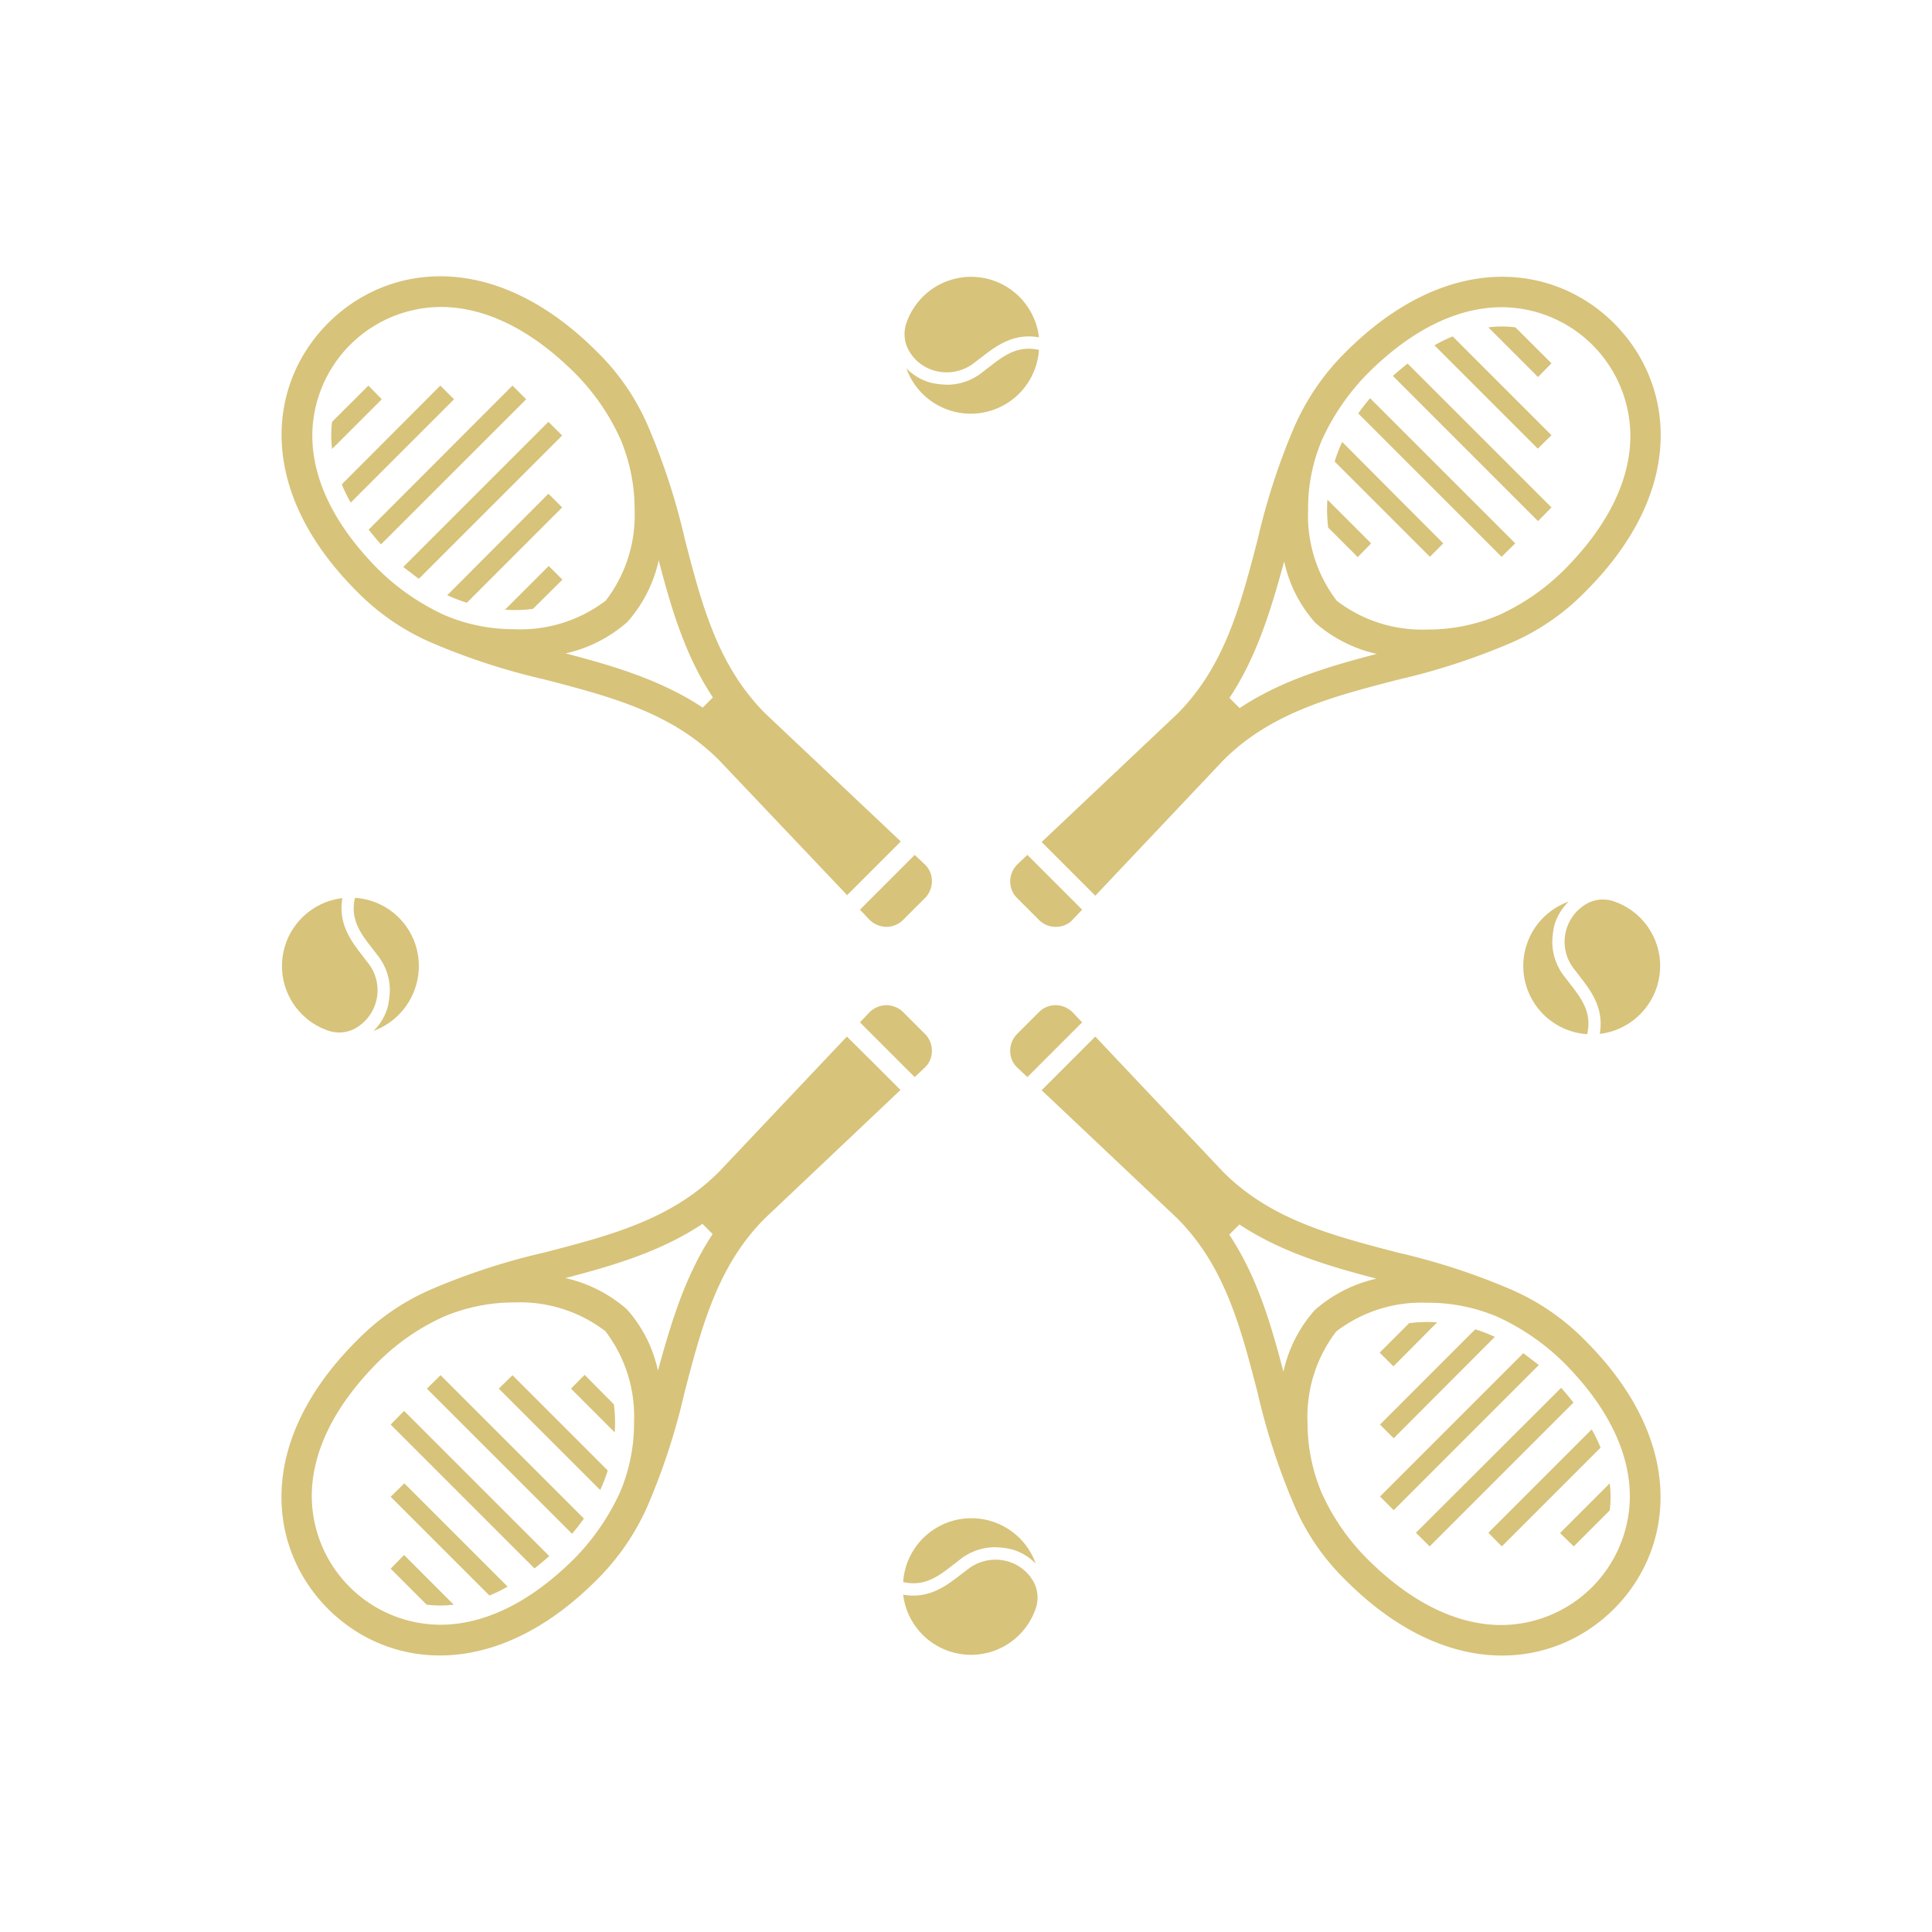 <svg xmlns="http://www.w3.org/2000/svg" xmlns:xlink="http://www.w3.org/1999/xlink" width="152" height="152" viewBox="0 0 152 152">
  <defs>
    <clipPath id="clip-path">
      <rect id="Rectangle_2992" data-name="Rectangle 2992" width="152" height="152" fill="#d7c37a"/>
    </clipPath>
  </defs>
  <g id="TENNIS" transform="translate(0.447)">
    <g id="Group_42084" data-name="Group 42084" transform="translate(-0.447)" clip-path="url(#clip-path)">
      <path id="Path_71162" data-name="Path 71162" d="M49.837,62.971,45.53,58.664l.718-.76a1.942,1.942,0,0,1,1.33-.591,1.9,1.9,0,0,1,1.351.549l1.71,1.71a1.851,1.851,0,0,1,.549,1.33v.021a1.776,1.776,0,0,1-.591,1.33ZM55.664,7.132c-.148.106-.3.232-.443.338A4.45,4.45,0,0,1,52.434,8.5a6.41,6.41,0,0,1-1.372-.169,4.232,4.232,0,0,1-1.879-1.119A5.377,5.377,0,0,0,59.611,5.76C57.923,5.38,56.825,6.224,55.664,7.132ZM47.6,51.149a1.851,1.851,0,0,0,1.33-.549l1.71-1.71a1.9,1.9,0,0,0,.549-1.351,1.776,1.776,0,0,0-.591-1.33l-.76-.718L45.53,49.8l.718.76a1.942,1.942,0,0,0,1.33.591Zm13.363,0a1.776,1.776,0,0,0,1.33-.591l.718-.76L58.7,45.491l-.76.718a1.942,1.942,0,0,0-.591,1.33v.021a1.851,1.851,0,0,0,.549,1.33l1.71,1.71A1.815,1.815,0,0,0,60.963,51.149ZM58.7,62.971l4.307-4.307-.718-.76a1.942,1.942,0,0,0-1.33-.591h-.021a1.851,1.851,0,0,0-1.33.549l-1.71,1.71a1.9,1.9,0,0,0-.549,1.351,1.776,1.776,0,0,0,.591,1.33Zm32.722-41.99L83.467,13a12.745,12.745,0,0,0-.591,1.541l7.494,7.494ZM51.294,7.364a3.532,3.532,0,0,0,3.336-.676c.148-.106.274-.211.422-.317,1.14-.887,2.533-1.963,4.56-1.6A5.375,5.375,0,0,0,49.2,3.606a2.627,2.627,0,0,0,.148,2.153A3.337,3.337,0,0,0,51.294,7.364ZM17.6,26.2a11.378,11.378,0,0,0,2.2-.063l2.322-2.3-1.077-1.077Zm-4.539-1.14a12.746,12.746,0,0,0,1.541.591L22.1,18.152,21.02,17.075ZM99.934,12.473,92.165,4.7a11.183,11.183,0,0,0-1.436.7l8.128,8.128Zm1.351,36.691a5.377,5.377,0,0,0,1.457,10.429c.4-1.71-.464-2.829-1.372-3.99-.106-.148-.232-.3-.338-.443A4.45,4.45,0,0,1,100,52.373,6.409,6.409,0,0,1,100.166,51,4.348,4.348,0,0,1,101.285,49.164Zm-4.2-28.183L85.663,9.56c-.338.4-.654.8-.929,1.2L96.007,22.036Zm-11.337,0L82.306,17.54a11.378,11.378,0,0,0,.063,2.2l2.322,2.322Zm14.187-2.829L88.618,6.836c-.38.3-.781.633-1.161.971L98.878,19.229Zm-89.11,5.616L22.1,12.494,21.02,11.418,9.6,22.839C10.021,23.155,10.423,23.472,10.824,23.768Zm97.66,30.463a5.374,5.374,0,0,0-3.589-5.067,2.628,2.628,0,0,0-2.153.148,3.447,3.447,0,0,0-.929,5.278c.106.148.211.274.317.422.887,1.14,1.963,2.533,1.6,4.56A5.387,5.387,0,0,0,108.484,54.231ZM99.934,6.815,97.1,3.986a8.327,8.327,0,0,0-2.132,0l3.906,3.906Zm-38,39.773-2.111-2.111,10.661-10.07c3.758-3.758,5-8.613,6.333-13.722a52.083,52.083,0,0,1,2.829-8.74,18.946,18.946,0,0,1,4.1-6.017c8.064-8.064,16.424-6.946,21.111-2.259s5.827,13.047-2.259,21.111a18.272,18.272,0,0,1-6.017,4.1,52.085,52.085,0,0,1-8.74,2.829c-5.13,1.33-9.964,2.576-13.722,6.333L64.045,48.7ZM80.786,18.363A11.036,11.036,0,0,0,83.045,25.5a11.036,11.036,0,0,0,7.136,2.259,14.169,14.169,0,0,0,5.573-1.119,17.568,17.568,0,0,0,5.151-3.547c3.8-3.8,5.236-7.452,5.236-10.577A10.163,10.163,0,0,0,96.028,2.4c-3.124,0-6.777,1.436-10.577,5.236A18.274,18.274,0,0,0,81.9,12.79,13.8,13.8,0,0,0,80.786,18.363ZM74.6,33.141l.4.4.4.4c3.314-2.2,7.072-3.293,10.788-4.264a10.945,10.945,0,0,1-4.834-2.449h0A10.523,10.523,0,0,1,78.907,22.4C77.894,26.069,76.8,29.826,74.6,33.141ZM102.594,83.7c8.064,8.064,6.946,16.424,2.259,21.111s-13.047,5.827-21.111-2.259a18.272,18.272,0,0,1-4.1-6.017,52.084,52.084,0,0,1-2.829-8.74c-1.33-5.13-2.576-9.964-6.333-13.722L59.823,64.005l2.111-2.111,2.111-2.111,10.07,10.661c3.758,3.758,8.613,5,13.722,6.333a52.083,52.083,0,0,1,8.74,2.829A18.489,18.489,0,0,1,102.594,83.7ZM81.314,81.3h0a10.942,10.942,0,0,1,4.856-2.47c-3.716-.971-7.473-2.069-10.788-4.264l-.4.4-.4.4c2.2,3.314,3.293,7.072,4.264,10.788A10.708,10.708,0,0,1,81.314,81.3ZM106.1,95.968c0-3.124-1.436-6.777-5.236-10.577a18.275,18.275,0,0,0-5.151-3.547,13.866,13.866,0,0,0-5.573-1.119A11.036,11.036,0,0,0,83,82.984a11.036,11.036,0,0,0-2.259,7.136,14.169,14.169,0,0,0,1.119,5.573,17.568,17.568,0,0,0,3.547,5.151c3.8,3.8,7.452,5.236,10.577,5.236A10.163,10.163,0,0,0,106.1,95.968ZM57.247,101.1a3.532,3.532,0,0,0-3.336.676c-.148.106-.274.211-.422.317-1.14.887-2.533,1.963-4.56,1.6a5.376,5.376,0,0,0,10.408,1.14,2.627,2.627,0,0,0-.148-2.153A3.371,3.371,0,0,0,57.247,101.1ZM90.94,82.266a11.378,11.378,0,0,0-2.2.063l-2.322,2.322L87.5,85.729ZM52.877,101.33c.148-.106.3-.232.443-.338a4.45,4.45,0,0,1,2.787-1.034,6.411,6.411,0,0,1,1.372.169,4.233,4.233,0,0,1,1.879,1.119A5.377,5.377,0,0,0,48.929,102.7C50.618,103.082,51.716,102.238,52.877,101.33Zm42.6-17.923a12.745,12.745,0,0,0-1.541-.591L86.444,90.31l1.077,1.077ZM46.607,61.873l2.111,2.111L38.057,74.075c-3.758,3.758-5,8.613-6.333,13.722a52.084,52.084,0,0,1-2.829,8.74,18.946,18.946,0,0,1-4.1,6.017c-8.064,8.064-16.424,6.946-21.111,2.259S-2.139,91.766,5.947,83.7a18.272,18.272,0,0,1,6.017-4.1,52.083,52.083,0,0,1,8.74-2.829c5.13-1.33,9.964-2.576,13.722-6.333L44.5,59.783ZM27.755,90.1A11.036,11.036,0,0,0,25.5,82.963,11.036,11.036,0,0,0,18.36,80.7a14.169,14.169,0,0,0-5.573,1.119A17.568,17.568,0,0,0,7.636,85.37C3.836,89.17,2.4,92.822,2.4,95.946a10.163,10.163,0,0,0,10.112,10.112c3.124,0,6.777-1.436,10.577-5.236a18.274,18.274,0,0,0,3.547-5.151A13.8,13.8,0,0,0,27.755,90.1ZM33.94,75.321l-.4-.4-.4-.4c-3.314,2.2-7.072,3.293-10.788,4.264a10.945,10.945,0,0,1,4.834,2.449h0a10.523,10.523,0,0,1,2.449,4.834C30.647,82.393,31.745,78.635,33.94,75.321ZM96.028,99.894l7.769-7.769a11.184,11.184,0,0,0-.7-1.436l-8.128,8.128Zm1.689-15.2L86.444,95.968l1.077,1.077L98.941,85.623C98.519,85.306,98.118,84.99,97.717,84.694ZM89.273,98.818l1.077,1.077,11.316-11.316c-.3-.38-.633-.781-.971-1.161ZM22.794,87.481l3.441,3.441a11.378,11.378,0,0,0-.063-2.2L23.87,86.4ZM6.855,8.568,4,11.418A8.327,8.327,0,0,0,4,13.55L7.91,9.644Zm94.831,91.327,2.829-2.829a8.327,8.327,0,0,0,0-2.132l-3.906,3.906ZM5.947,24.76C-2.117,16.7-1,8.335,3.688,3.649,8.4-1.059,16.756-2.178,24.82,5.886a18.272,18.272,0,0,1,4.1,6.017,52.084,52.084,0,0,1,2.829,8.74c1.33,5.13,2.576,9.964,6.333,13.722l10.661,10.07-2.111,2.111-2.111,2.111L34.426,38.018c-3.758-3.758-8.613-5-13.722-6.333a52.084,52.084,0,0,1-8.74-2.829A18.489,18.489,0,0,1,5.947,24.76Zm21.28,2.407h0a10.942,10.942,0,0,1-4.856,2.47c3.716.971,7.473,2.069,10.788,4.264l.4-.4.4-.4c-2.2-3.314-3.293-7.072-4.264-10.788A10.708,10.708,0,0,1,27.227,27.166ZM2.443,12.494c0,3.124,1.436,6.777,5.236,10.577a18.274,18.274,0,0,0,5.151,3.547A13.866,13.866,0,0,0,18.4,27.736a11.036,11.036,0,0,0,7.136-2.259A11.036,11.036,0,0,0,27.8,18.342a14.169,14.169,0,0,0-1.119-5.573,17.568,17.568,0,0,0-3.547-5.151c-3.8-3.8-7.452-5.236-10.577-5.236A10.163,10.163,0,0,0,2.443,12.494ZM17.115,87.481l7.98,7.98a12.747,12.747,0,0,0,.591-1.541l-7.494-7.494Zm-6.291-33.25A5.364,5.364,0,0,0,5.8,48.869c-.4,1.71.464,2.829,1.372,3.99.106.148.232.3.338.443a4.451,4.451,0,0,1,1.034,2.787,6.41,6.41,0,0,1-.169,1.372A4.232,4.232,0,0,1,7.256,59.34,5.452,5.452,0,0,0,10.824,54.231ZM12.513,8.568,4.765,16.336a11.183,11.183,0,0,0,.7,1.436l8.128-8.128Zm6.756,1.077L18.191,8.568,6.876,19.9c.3.38.633.781.971,1.161ZM.057,54.231A5.374,5.374,0,0,0,3.646,59.3,2.627,2.627,0,0,0,5.8,59.15a3.447,3.447,0,0,0,.929-5.278c-.106-.148-.211-.274-.317-.422-.887-1.14-1.963-2.533-1.6-4.56A5.387,5.387,0,0,0,.057,54.231ZM8.607,90.31l11.316,11.316c.38-.3.781-.633,1.161-.971L9.663,89.233Zm2.85-2.829L22.878,98.9c.338-.4.654-.8.929-1.2L12.534,86.425Zm-2.85,8.508,7.769,7.769a11.183,11.183,0,0,0,1.436-.7L9.684,94.933Zm0,5.658,2.829,2.829a8.327,8.327,0,0,0,2.132,0L9.663,100.57Z" transform="translate(22.128 21.769)" fill="#d7c37a"/>
    </g>
  </g>
</svg>

